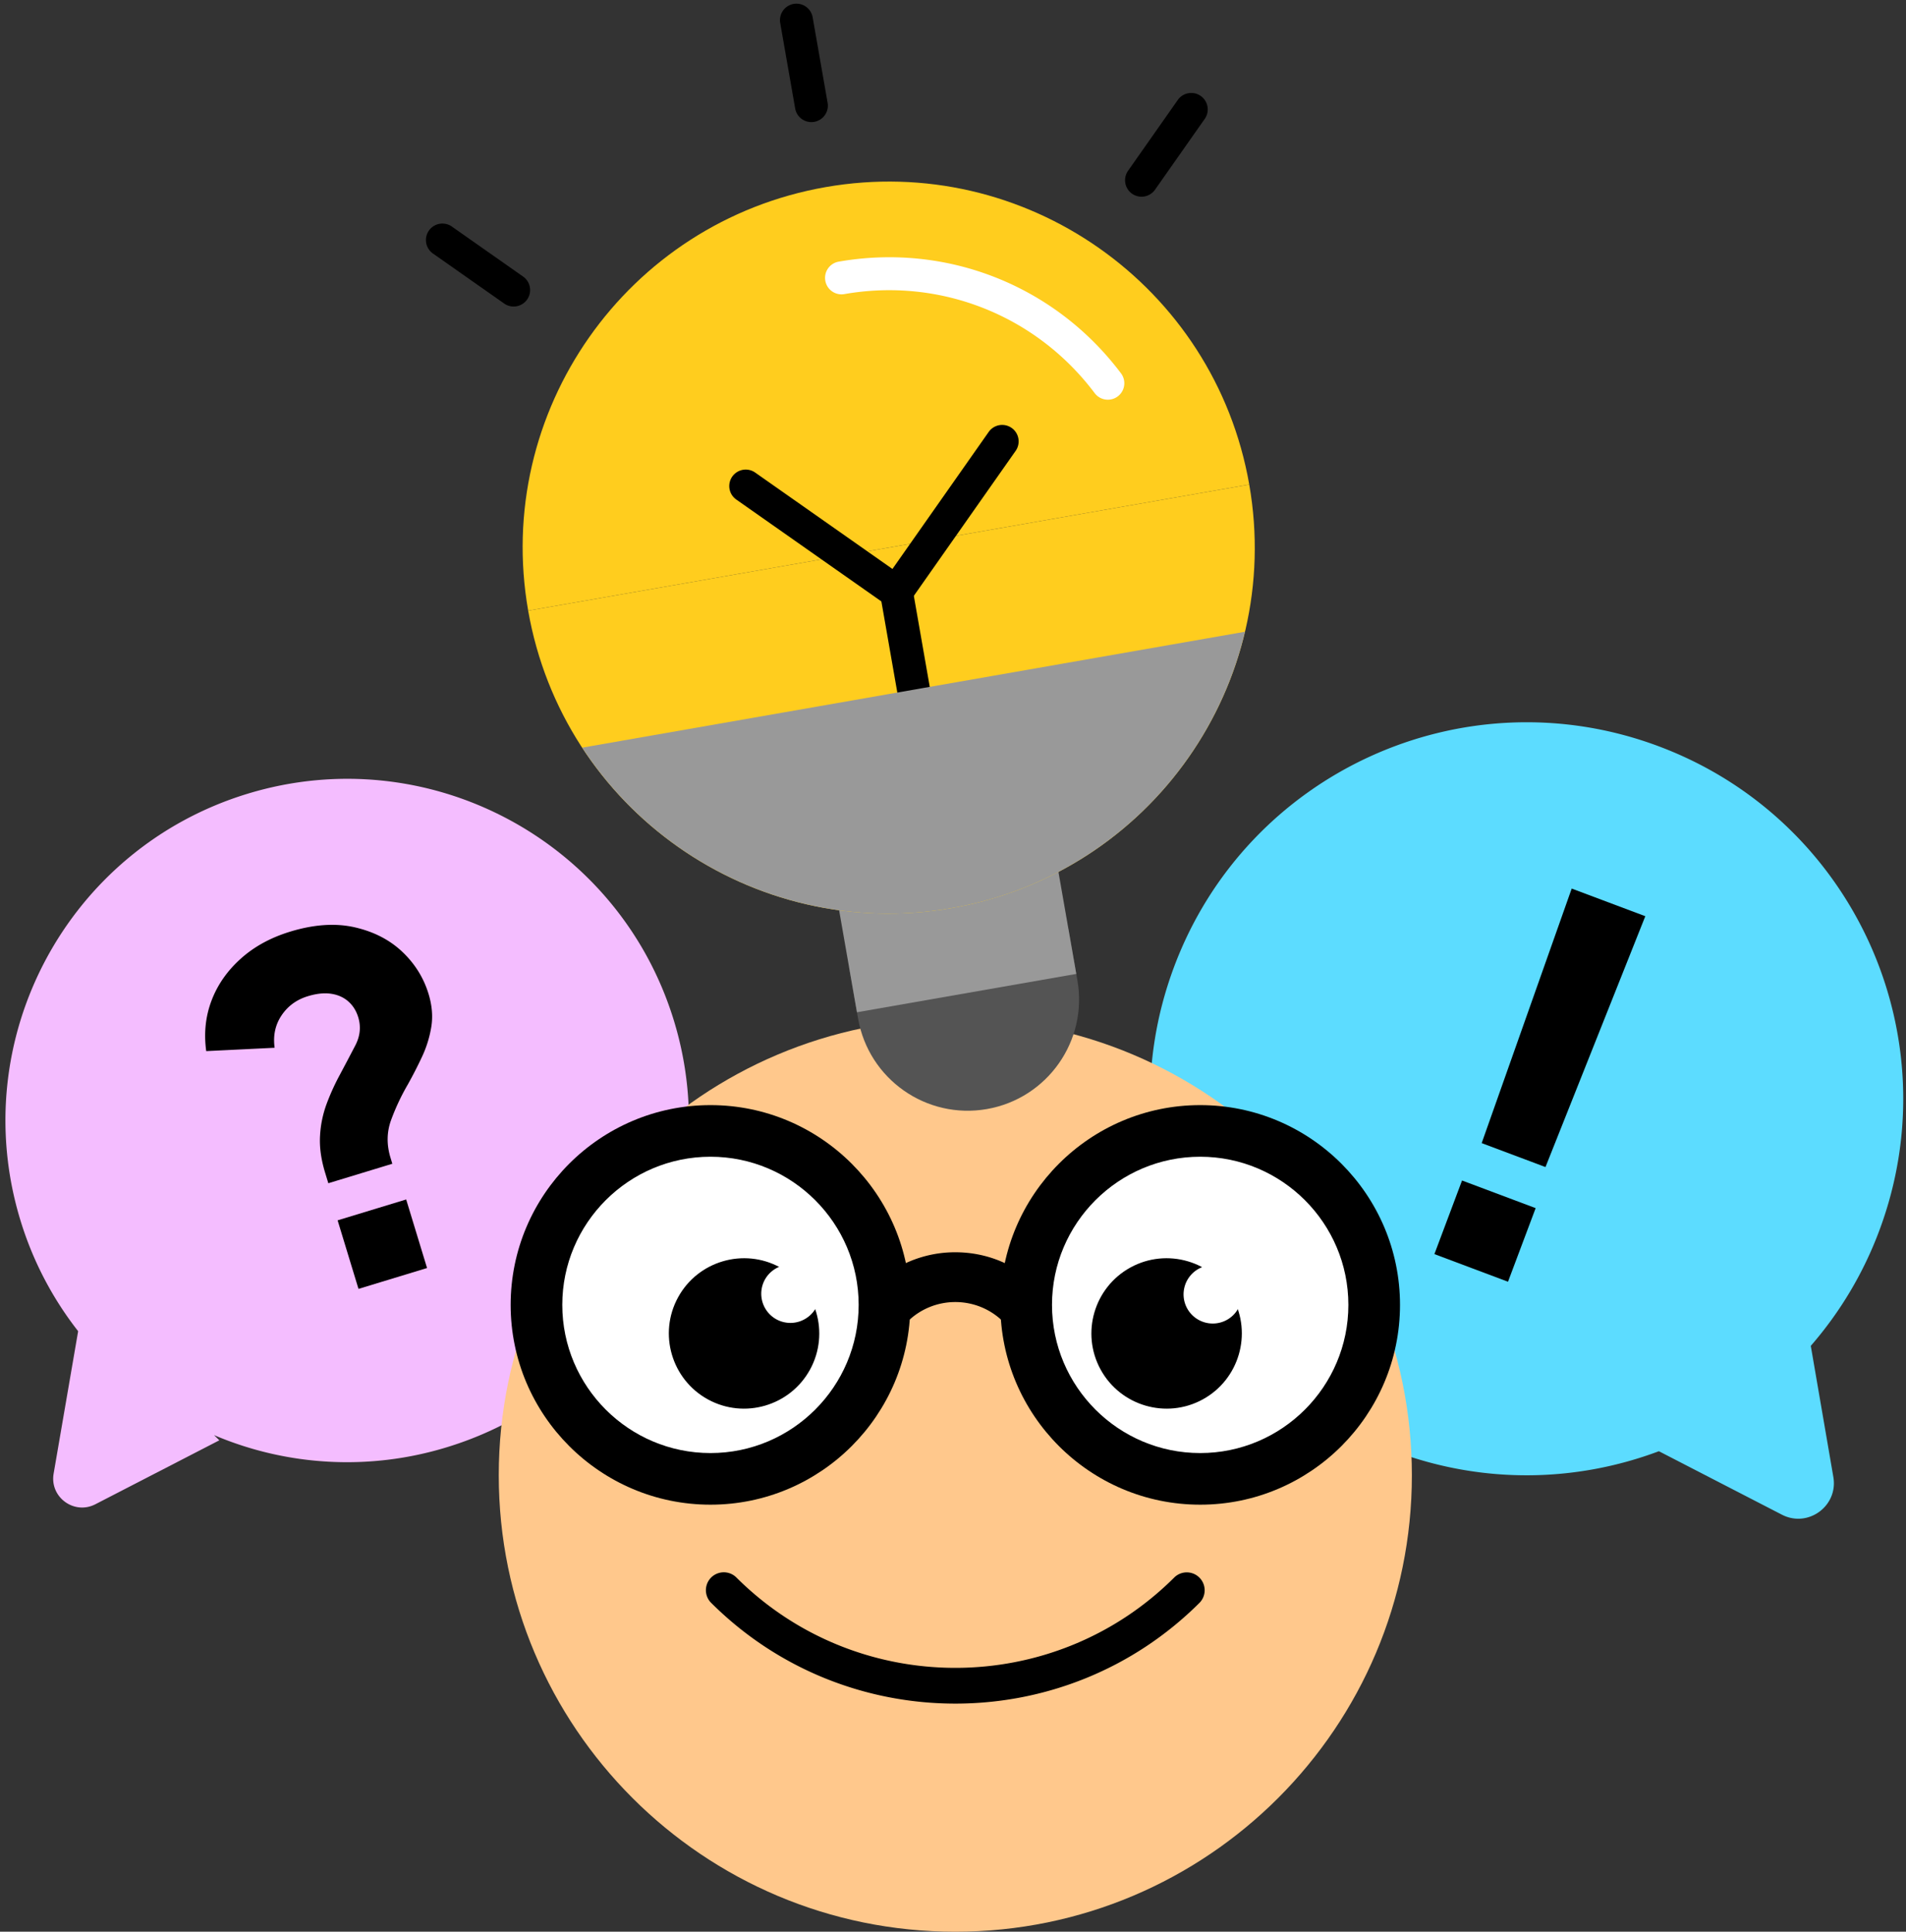 <svg width="223" height="226" fill="none" xmlns="http://www.w3.org/2000/svg"><rect width="100%" height="100%" fill="#333333" stroke="none"/><path d="M193.993 87.283c-22.795-8.49-48.159 3.102-56.651 25.896-8.491 22.791 3.103 48.151 25.901 56.64 10.359 3.86 21.249 3.567 30.845-.035l14.394 7.426c3.056 1.577 6.601-1.019 6.018-4.409l-2.64-15.344a43.918 43.918 0 0 0 8.034-13.533c8.491-22.792-3.103-48.15-25.901-56.64Z" fill="#5CDCFF"/><path d="M78.86 119.455C72.431 98.339 50.1 86.431 28.98 92.859c-21.118 6.425-33.028 28.754-26.602 49.87a39.838 39.838 0 0 0 6.765 13.013l-2.869 16.666c-.472 2.753 2.405 4.861 4.888 3.58l14.502-7.481-.622-.608a39.798 39.798 0 0 0 27.216 1.427c21.121-6.427 33.031-28.754 26.602-49.871Z" fill="#F4BDFF"/><path d="m173.356 133.736 10.531-29.778 8.612 3.233-11.679 29.347-7.464-2.802Zm-5.533 12.987 3.234-8.611 8.612 3.233-3.234 8.611-8.612-3.233ZM38.414 138.431l-.375-1.231c-.478-1.569-.675-3.017-.593-4.347a12.68 12.68 0 0 1 .77-3.711 26.923 26.923 0 0 1 1.428-3.179c.72-1.348 1.362-2.566 1.927-3.654.565-1.087.68-2.183.344-3.29-.229-.747-.609-1.364-1.146-1.841-.536-.481-1.202-.784-2-.909-.8-.126-1.716-.034-2.749.282-1.32.401-2.347 1.153-3.082 2.252-.737 1.102-1.004 2.36-.806 3.78l-8.004.391c-.288-2.093-.08-4.066.624-5.917.701-1.849 1.842-3.482 3.419-4.897 1.574-1.415 3.503-2.468 5.787-3.164 2.781-.848 5.29-1.014 7.528-.509 2.237.509 4.097 1.462 5.574 2.861 1.48 1.4 2.504 3.046 3.08 4.933.413 1.356.518 2.638.323 3.845a13.26 13.26 0 0 1-1.074 3.482 49.943 49.943 0 0 1-1.687 3.29 26.174 26.174 0 0 0-1.95 4.157c-.508 1.402-.529 2.869-.061 4.402l.21.696-7.487 2.278Zm3.53 12.362-2.443-8.02 8.021-2.442 2.443 8.02-8.022 2.442Z" fill="#000"/><path d="M111.771 226c29.501 0 53.417-23.911 53.417-53.407 0-29.496-23.916-53.407-53.417-53.407s-53.417 23.911-53.417 53.407c0 29.496 23.916 53.407 53.417 53.407Z" fill="#FFC88C"/><path d="M111.771 199.313c-10.359 0-20.717-3.942-28.605-11.828a2.093 2.093 0 0 1 2.959-2.959c14.142 14.14 37.15 14.14 51.293 0a2.093 2.093 0 0 1 2.958 2.959c-7.885 7.884-18.246 11.828-28.605 11.828Z" fill="#000"/><path d="M123.958 161.653c4.958 9.076 16.375 12.427 25.452 7.471 9.077-4.957 12.429-16.372 7.471-25.447-4.957-9.075-16.374-12.427-25.451-7.47-9.077 4.956-12.429 16.371-7.472 25.446Z" fill="#fff"/><path d="M128.767 160.223c2.327 4.26 7.685 5.832 11.944 3.505 4.261-2.326 5.833-7.683 3.506-11.941-2.327-4.26-7.685-5.832-11.944-3.505-4.261 2.326-5.833 7.683-3.506 11.941Z" fill="#000"/><path d="M138.892 153.068a3.42 3.42 0 0 0 4.634 1.361 3.42 3.42 0 0 0 1.361-4.632 3.42 3.42 0 0 0-4.634-1.361 3.418 3.418 0 0 0-1.361 4.632ZM99.587 161.653c-4.958 9.076-16.375 12.427-25.452 7.471-9.077-4.957-12.429-16.372-7.472-25.447 4.958-9.075 16.375-12.427 25.452-7.47 9.077 4.956 12.429 16.371 7.472 25.446Z" fill="#fff"/><path d="M94.778 160.223c-2.327 4.26-7.685 5.832-11.943 3.505-4.261-2.326-5.833-7.683-3.506-11.941 2.327-4.26 7.685-5.832 11.943-3.505 4.261 2.326 5.833 7.683 3.506 11.941Z" fill="#000"/><path d="M95.477 152.996a3.42 3.42 0 0 1-4.634 1.361 3.419 3.419 0 0 1-1.361-4.632 3.42 3.42 0 0 1 4.633-1.361 3.418 3.418 0 0 1 1.362 4.632Z" fill="#fff"/><path d="M83.124 176.039c-12.89 0-23.378-10.485-23.378-23.374s10.487-23.374 23.378-23.374c12.892 0 23.379 10.485 23.379 23.374s-10.487 23.374-23.379 23.374Zm0-40.708c-9.56 0-17.337 7.776-17.337 17.334s7.778 17.334 17.337 17.334c9.56 0 17.338-7.776 17.338-17.334s-7.778-17.334-17.338-17.334ZM140.42 176.039c-12.891 0-23.378-10.485-23.378-23.374s10.487-23.374 23.378-23.374c12.892 0 23.379 10.485 23.379 23.374s-10.487 23.374-23.379 23.374Zm0-40.708c-9.56 0-17.337 7.776-17.337 17.334s7.777 17.334 17.337 17.334c9.56 0 17.338-7.776 17.338-17.334s-7.778-17.334-17.338-17.334Z" fill="#000"/><path d="M117.404 154.66c-3.105-3.104-8.157-3.104-11.262 0l-4.115-4.113a13.698 13.698 0 0 1 9.745-4.04c3.678 0 7.14 1.433 9.745 4.04l-4.115 4.113h.002Z" fill="#000"/><path d="m125.004 108.675-25.66 4.486 1.051 6.009c1.24 7.086 7.988 11.824 15.074 10.583 7.087-1.24 11.826-7.986 10.585-15.071l-1.05-6.01v.003Z" fill="#545454"/><path d="m121.893 90.898-25.66 4.486 4.03 23.045 25.661-4.487-4.031-23.044Z" fill="#999"/><path d="M61.796 71.444C57.72 48.152 73.303 25.967 96.599 21.89c23.296-4.075 45.485 11.505 49.562 34.797L61.796 71.444Z" fill="#FFCD1E"/><path d="M146.16 56.688c4.076 23.292-11.507 45.477-34.803 49.552-23.296 4.076-45.485-11.504-49.562-34.796l84.365-14.756Z" fill="#FFCD1E"/><path d="M129.948 46.734a1.924 1.924 0 0 1-1.872-.74c-6.848-9.108-18.07-13.548-29.286-11.586a1.925 1.925 0 0 1-2.23-1.567 1.924 1.924 0 0 1 1.567-2.229c12.652-2.213 25.31 2.794 33.031 13.069a1.926 1.926 0 0 1-1.207 3.053h-.003Z" fill="#fff"/><path d="M95.263 14.257a1.927 1.927 0 0 1-2.23-1.567L91.284 2.688a1.926 1.926 0 1 1 3.796-.663l1.75 10.003a1.925 1.925 0 0 1-1.567 2.229ZM133.89 22.985a1.926 1.926 0 0 1-1.908-3.005l5.835-8.31a1.927 1.927 0 0 1 3.154 2.214l-5.835 8.31a1.93 1.93 0 0 1-1.246.791ZM60.429 35.833a1.92 1.92 0 0 1-1.439-.32l-8.311-5.835a1.927 1.927 0 1 1 2.214-3.154l8.311 5.834a1.927 1.927 0 0 1-.775 3.475ZM105.355 71.932l-19.212-13.49a1.926 1.926 0 1 1 2.214-3.154l16.058 11.277 11.278-16.056a1.927 1.927 0 0 1 3.154 2.214l-13.492 19.209Z" fill="#000"/><path d="m106.78 68.922-3.796.663 4.972 28.42 3.795-.663-4.971-28.42Z" fill="#000"/><path d="M111.358 106.24c17.391-3.04 30.48-16.175 34.304-32.33l-77.55 13.563c9.082 13.896 25.854 21.811 43.246 18.767Z" fill="#999"/></svg>